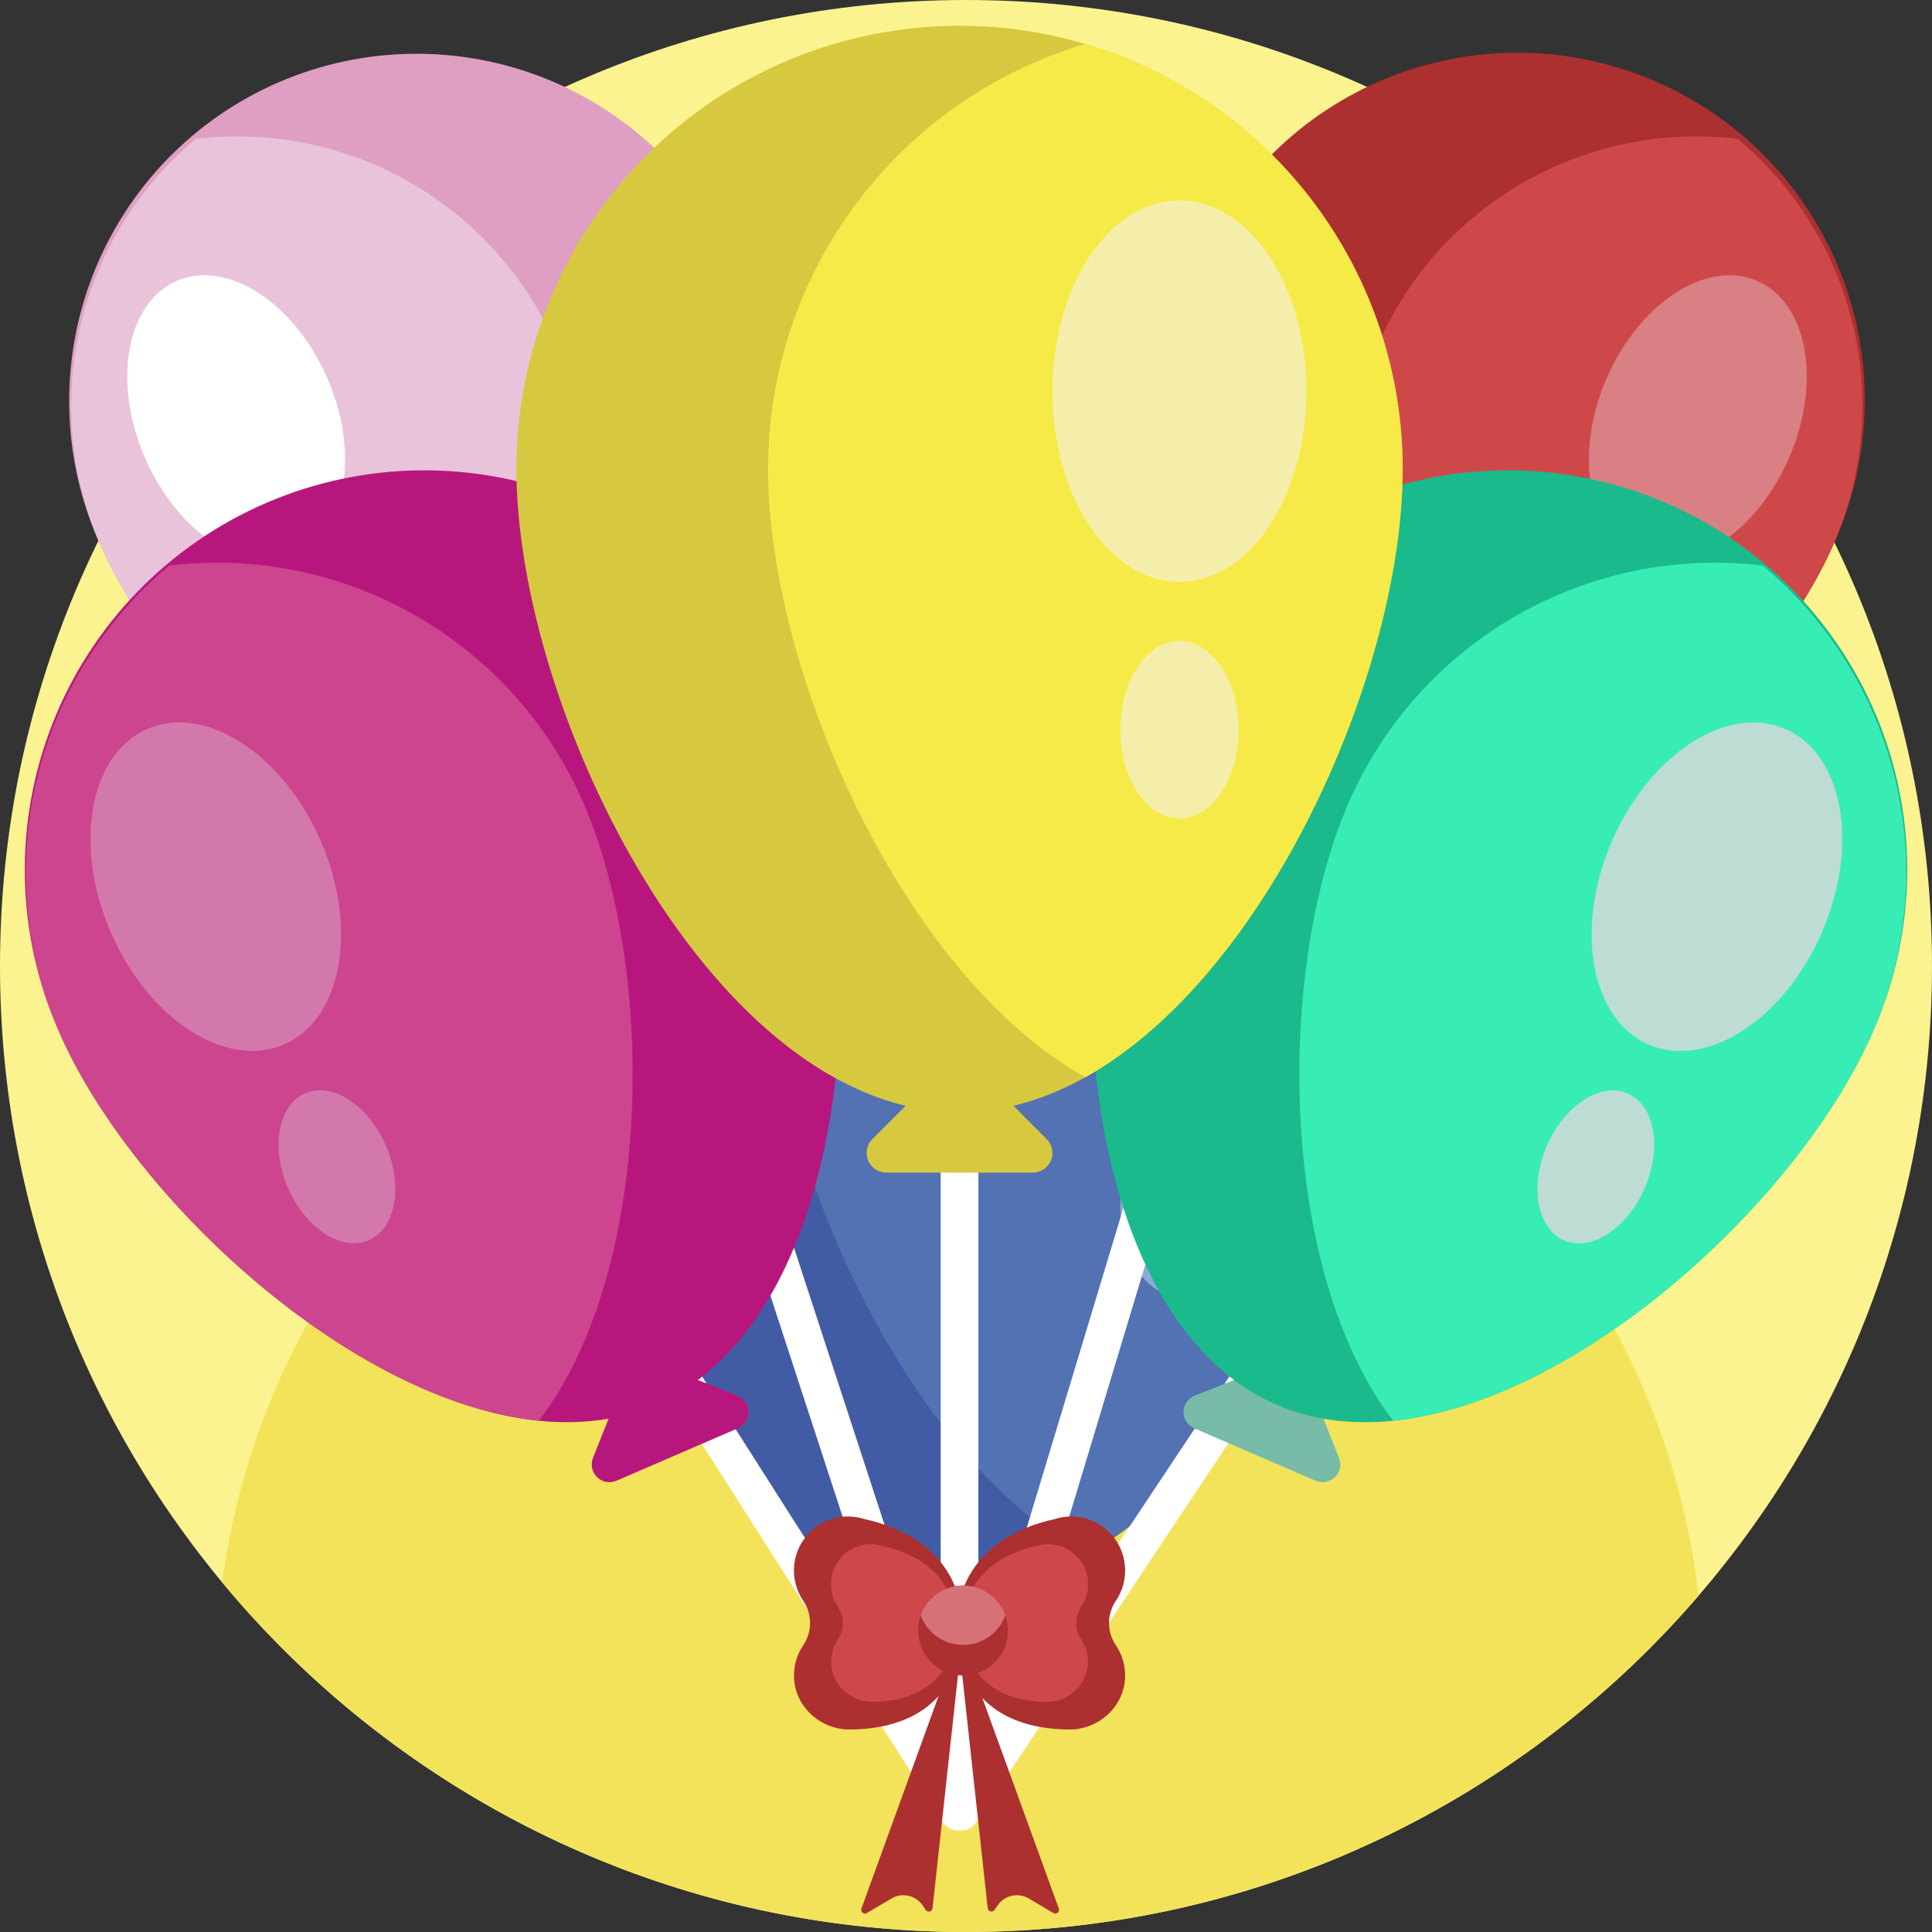 <svg width="50" height="50" viewBox="0 0 50 50" fill="none" xmlns="http://www.w3.org/2000/svg">
<rect x="0" y="0" width="50" height="50" fill="#333333" stroke="none"/>
<g clip-path="url(#clip0_1_939)">
<path d="M25 50C38.807 50 50 38.807 50 25C50 11.193 38.807 0 25 0C11.193 0 0 11.193 0 25C0 38.807 11.193 50 25 50Z" fill="#FBF38F"/>
<path d="M43.959 41.295C41.587 44.055 38.642 46.263 35.328 47.767C32.015 49.27 28.413 50.032 24.774 49.999C21.136 49.966 17.548 49.14 14.262 47.577C10.976 46.014 8.071 43.753 5.749 40.951C6.176 37.772 7.393 34.75 9.288 32.162C9.58 31.764 9.887 31.377 10.208 31.002C11.903 29.023 13.981 27.407 16.317 26.252C16.672 26.077 17.034 25.912 17.402 25.758C17.699 25.634 18 25.517 18.303 25.407L18.542 25.323C18.982 25.171 19.43 25.035 19.885 24.914C20.496 24.751 21.116 24.619 21.74 24.519L21.96 24.484C22.709 24.374 23.463 24.307 24.219 24.284C24.424 24.277 24.629 24.274 24.836 24.274C25.732 24.274 26.626 24.336 27.513 24.459C27.764 24.494 28.013 24.534 28.262 24.578C29.235 24.753 30.192 25.003 31.126 25.326C31.635 25.501 32.134 25.697 32.623 25.912C32.694 25.943 32.765 25.975 32.834 26.01C33.119 26.14 33.4 26.276 33.676 26.419C34.457 26.823 35.209 27.279 35.927 27.786C37.458 28.868 38.824 30.166 39.982 31.641C40.052 31.732 40.123 31.823 40.193 31.915C42.262 34.648 43.562 37.885 43.958 41.29L43.959 41.295Z" fill="#F2E35A"/>
<path d="M27.089 41.851L24.833 39.595L22.577 41.851C22.506 41.922 22.458 42.012 22.438 42.111C22.418 42.209 22.428 42.312 22.467 42.404C22.505 42.497 22.571 42.577 22.654 42.633C22.738 42.688 22.836 42.718 22.937 42.718H26.73C26.83 42.718 26.928 42.688 27.012 42.633C27.096 42.577 27.161 42.497 27.199 42.404C27.238 42.312 27.248 42.209 27.228 42.111C27.209 42.012 27.16 41.922 27.089 41.851Z" fill="#415CA5"/>
<path d="M36.301 24.512C36.301 29.715 32.837 37.605 28.089 40.255C27.057 40.832 25.964 41.161 24.833 41.161C18.499 41.161 13.365 30.845 13.365 24.512C13.365 21.47 14.574 18.553 16.724 16.403C18.875 14.252 21.792 13.044 24.833 13.044C27.875 13.044 30.791 14.252 32.942 16.403C35.093 18.553 36.301 21.47 36.301 24.512Z" fill="#415CA5"/>
<path d="M36.301 24.512C36.301 29.715 32.837 37.605 28.089 40.255C23.34 37.598 19.877 29.71 19.877 24.512C19.877 22.038 20.677 19.631 22.157 17.649C23.637 15.666 25.717 14.216 28.089 13.513C30.461 14.216 32.542 15.666 34.022 17.648C35.501 19.631 36.301 22.038 36.301 24.512Z" fill="#5272B4"/>
<path d="M30.524 27.43C32.339 27.43 33.81 25.221 33.81 22.495C33.81 19.77 32.339 17.561 30.524 17.561C28.71 17.561 27.239 19.77 27.239 22.495C27.239 25.221 28.71 27.43 30.524 27.43Z" fill="#F5EEAB"/>
<path d="M30.524 33.553C31.369 33.553 32.054 32.524 32.054 31.256C32.054 29.987 31.369 28.959 30.524 28.959C29.68 28.959 28.995 29.987 28.995 31.256C28.995 32.524 29.68 33.553 30.524 33.553Z" fill="#8CAAD8"/>
<path d="M14.602 23.68L15.527 21.355L17.853 22.276C17.926 22.305 17.989 22.355 18.034 22.42C18.079 22.485 18.103 22.562 18.105 22.64C18.106 22.719 18.083 22.797 18.041 22.863C17.997 22.929 17.936 22.981 17.863 23.012L15.134 24.192C15.061 24.225 14.981 24.235 14.903 24.221C14.824 24.207 14.752 24.171 14.695 24.116C14.638 24.061 14.598 23.99 14.582 23.912C14.565 23.834 14.572 23.753 14.602 23.68Z" fill="#B7177D"/>
<path d="M2.578 14.062C4.199 17.808 9.144 22.408 13.385 22.839C14.276 22.947 15.18 22.823 16.009 22.479C20.567 20.508 21.053 11.487 19.083 6.934C18.626 5.833 17.955 4.835 17.109 3.996C16.263 3.158 15.259 2.495 14.155 2.048C13.05 1.601 11.868 1.378 10.677 1.392C9.486 1.405 8.309 1.656 7.215 2.128C6.122 2.6 5.133 3.285 4.306 4.143C3.48 5.001 2.832 6.015 2.4 7.125C1.969 8.236 1.762 9.421 1.793 10.612C1.823 11.803 2.09 12.976 2.578 14.062Z" fill="#DF9FC2"/>
<path d="M2.578 14.062C4.199 17.808 9.144 22.408 13.385 22.839C15.977 19.455 16.016 12.695 14.396 8.955C13.627 7.175 12.303 5.692 10.621 4.726C8.94 3.76 6.992 3.363 5.066 3.595C3.579 4.838 2.532 6.529 2.084 8.415C1.636 10.302 1.809 12.283 2.578 14.062Z" fill="#E9C3D9"/>
<path d="M7.649 14.37C8.954 13.806 9.325 11.758 8.477 9.797C7.629 7.836 5.883 6.704 4.577 7.268C3.272 7.833 2.901 9.88 3.749 11.842C4.597 13.803 6.343 14.935 7.649 14.37Z" fill="white"/>
<path d="M9.554 18.776C10.162 18.513 10.334 17.56 9.94 16.647C9.545 15.734 8.732 15.207 8.124 15.47C7.516 15.733 7.343 16.686 7.738 17.599C8.133 18.512 8.946 19.039 9.554 18.776Z" fill="#D378AB"/>
<path d="M35.436 23.68L34.514 21.355L32.189 22.276C32.115 22.305 32.052 22.355 32.007 22.42C31.962 22.485 31.938 22.562 31.937 22.64C31.936 22.719 31.958 22.797 32.001 22.863C32.044 22.929 32.105 22.981 32.178 23.012L34.907 24.192C34.98 24.224 35.06 24.233 35.137 24.219C35.215 24.204 35.286 24.168 35.343 24.113C35.399 24.058 35.438 23.987 35.455 23.91C35.471 23.833 35.465 23.753 35.436 23.68Z" fill="#B7177D"/>
<path d="M47.461 14.063C45.843 17.807 40.895 22.407 36.654 22.838C35.763 22.946 34.859 22.822 34.03 22.478C29.471 20.508 28.984 11.487 30.957 6.934C31.411 5.83 32.081 4.827 32.927 3.985C33.773 3.143 34.778 2.477 35.883 2.027C36.989 1.578 38.173 1.353 39.367 1.365C40.561 1.378 41.74 1.629 42.836 2.102C43.932 2.575 44.922 3.262 45.75 4.122C46.577 4.983 47.225 5.999 47.656 7.113C48.086 8.226 48.291 9.414 48.257 10.607C48.224 11.8 47.953 12.975 47.461 14.063Z" fill="#AC3030"/>
<path d="M47.461 14.063C45.843 17.807 40.895 22.407 36.654 22.838C34.06 19.455 34.022 12.695 35.645 8.955C36.414 7.176 37.737 5.693 39.418 4.727C41.099 3.761 43.046 3.364 44.971 3.595C46.459 4.838 47.505 6.529 47.954 8.415C48.403 10.302 48.23 12.283 47.461 14.063Z" fill="#CF4849"/>
<path d="M46.304 11.842C47.152 9.881 46.781 7.833 45.475 7.269C44.17 6.704 42.424 7.836 41.576 9.797C40.728 11.758 41.099 13.806 42.404 14.371C43.71 14.935 45.456 13.803 46.304 11.842Z" fill="#D88084"/>
<path d="M42.315 17.601C42.71 16.688 42.537 15.735 41.929 15.472C41.321 15.209 40.508 15.736 40.113 16.649C39.718 17.562 39.891 18.515 40.499 18.778C41.107 19.041 41.92 18.514 42.315 17.601Z" fill="#D378AB"/>
<path d="M32.91 34.83C32.799 34.772 32.67 34.756 32.548 34.785C32.426 34.813 32.317 34.884 32.242 34.984L26.233 44.018L31.104 27.882C31.173 27.654 31.018 27.42 30.757 27.36C30.637 27.328 30.51 27.34 30.4 27.397C30.289 27.453 30.204 27.548 30.16 27.664L25.321 43.68V28.268C25.321 28.032 25.103 27.841 24.833 27.841C24.564 27.841 24.345 28.036 24.345 28.268V43.913L18.164 24.991C18.118 24.876 18.03 24.783 17.919 24.729C17.807 24.674 17.68 24.664 17.561 24.698C17.302 24.763 17.151 24.999 17.226 25.226L23.203 43.527L17.767 34.991C17.694 34.889 17.587 34.817 17.465 34.786C17.343 34.756 17.215 34.77 17.103 34.826C17.049 34.848 17 34.881 16.961 34.924C16.921 34.966 16.891 35.017 16.873 35.072C16.855 35.127 16.849 35.186 16.856 35.244C16.863 35.301 16.883 35.357 16.913 35.406L24.406 47.168C24.409 47.171 24.411 47.174 24.413 47.178L24.43 47.199C24.437 47.209 24.445 47.217 24.453 47.226L24.463 47.237L24.47 47.243C24.479 47.252 24.488 47.26 24.498 47.268L24.52 47.284L24.528 47.291L24.548 47.302L24.57 47.315L24.597 47.328L24.615 47.336L24.631 47.343C24.646 47.349 24.661 47.352 24.677 47.357L24.694 47.362L24.732 47.368H24.756H24.761H24.819H24.825C24.844 47.369 24.863 47.369 24.882 47.368H24.892H24.915L24.942 47.363L24.963 47.357L25 47.363L25.024 47.355L25.046 47.347L25.066 47.338L25.09 47.325L25.111 47.312L25.127 47.304C25.135 47.299 25.143 47.292 25.151 47.286L25.167 47.273L25.179 47.263L25.195 47.247C25.202 47.24 25.21 47.233 25.216 47.227L25.224 47.216L25.239 47.195C25.243 47.191 25.247 47.186 25.25 47.182L33.077 35.417C33.11 35.369 33.131 35.314 33.14 35.257C33.149 35.199 33.146 35.141 33.13 35.085C33.114 35.029 33.086 34.977 33.048 34.933C33.01 34.889 32.963 34.854 32.91 34.83Z" fill="white"/>
<path d="M15.345 37.735L16.406 35.059L19.081 36.118C19.165 36.152 19.238 36.209 19.29 36.284C19.341 36.358 19.369 36.447 19.371 36.537C19.372 36.628 19.346 36.717 19.297 36.793C19.248 36.869 19.177 36.929 19.094 36.965L15.954 38.321C15.871 38.357 15.779 38.368 15.691 38.352C15.601 38.336 15.519 38.294 15.454 38.231C15.389 38.169 15.344 38.088 15.324 38C15.305 37.912 15.312 37.82 15.345 37.735Z" fill="#B7177D"/>
<path d="M1.518 26.677C3.379 30.983 9.067 36.273 13.945 36.769C15.005 36.877 16.027 36.758 16.963 36.354C22.205 34.088 22.764 23.714 20.498 18.473C19.966 17.218 19.19 16.08 18.216 15.126C17.242 14.171 16.089 13.419 14.823 12.912C13.557 12.406 12.204 12.154 10.84 12.173C9.477 12.191 8.13 12.479 6.879 13.02C5.627 13.561 4.495 14.344 3.547 15.325C2.599 16.305 1.855 17.463 1.357 18.732C0.858 20.002 0.616 21.357 0.644 22.72C0.671 24.084 0.968 25.428 1.518 26.676V26.677Z" fill="#B7177D"/>
<path d="M1.518 26.677C3.379 30.982 9.067 36.273 13.945 36.769C16.926 32.876 16.973 25.107 15.109 20.802C14.224 18.755 12.701 17.049 10.768 15.938C8.834 14.827 6.593 14.37 4.379 14.637C2.668 16.067 1.465 18.012 0.949 20.182C0.433 22.351 0.633 24.63 1.518 26.677Z" fill="#CD458F"/>
<path d="M7.35 27.031C8.852 26.382 9.279 24.027 8.303 21.771C7.328 19.515 5.319 18.213 3.818 18.863C2.316 19.512 1.889 21.867 2.865 24.123C3.841 26.378 5.849 27.681 7.35 27.031Z" fill="#D378AB"/>
<path d="M9.542 32.098C10.241 31.795 10.44 30.699 9.986 29.649C9.532 28.599 8.597 27.992 7.898 28.295C7.199 28.597 7 29.694 7.454 30.744C7.908 31.794 8.843 32.4 9.542 32.098Z" fill="#D378AB"/>
<path d="M34.655 37.735L33.594 35.059L30.919 36.118C30.835 36.152 30.762 36.209 30.71 36.284C30.659 36.358 30.631 36.447 30.629 36.537C30.628 36.628 30.654 36.717 30.703 36.793C30.752 36.869 30.823 36.929 30.906 36.965L34.046 38.321C34.129 38.357 34.221 38.368 34.309 38.352C34.398 38.336 34.481 38.294 34.546 38.231C34.611 38.169 34.656 38.088 34.676 38C34.695 37.912 34.688 37.82 34.655 37.735Z" fill="#77BBA8"/>
<path d="M48.482 26.677C46.621 30.983 40.933 36.273 36.055 36.769C34.995 36.877 33.973 36.758 33.037 36.354C27.795 34.088 27.236 23.714 29.502 18.473C30.035 17.218 30.81 16.08 31.784 15.126C32.758 14.171 33.911 13.419 35.177 12.912C36.443 12.406 37.797 12.154 39.16 12.173C40.523 12.191 41.87 12.479 43.121 13.02C44.373 13.561 45.505 14.344 46.453 15.325C47.401 16.305 48.145 17.463 48.644 18.732C49.142 20.002 49.384 21.357 49.356 22.72C49.329 24.084 49.032 25.428 48.482 26.676V26.677Z" fill="#1ABA8D"/>
<path d="M48.483 26.677C46.621 30.982 40.933 36.273 36.055 36.769C33.074 32.876 33.027 25.107 34.891 20.802C35.776 18.755 37.299 17.049 39.232 15.938C41.166 14.827 43.407 14.37 45.621 14.637C47.332 16.067 48.535 18.012 49.051 20.182C49.567 22.351 49.367 24.63 48.483 26.677Z" fill="#38EDB5"/>
<path d="M47.154 24.125C48.129 21.869 47.703 19.514 46.201 18.864C44.699 18.215 42.691 19.517 41.715 21.773C40.74 24.029 41.166 26.384 42.668 27.033C44.17 27.683 46.178 26.38 47.154 24.125Z" fill="#BCDCD4"/>
<path d="M42.566 30.748C43.02 29.698 42.822 28.602 42.122 28.299C41.423 27.997 40.488 28.603 40.034 29.653C39.58 30.703 39.779 31.8 40.478 32.102C41.177 32.405 42.112 31.798 42.566 30.748Z" fill="#BCDCD4"/>
<path d="M27.089 29.479L24.833 27.223L22.577 29.479C22.506 29.55 22.458 29.64 22.438 29.739C22.418 29.837 22.428 29.939 22.467 30.032C22.505 30.125 22.571 30.205 22.654 30.26C22.738 30.316 22.836 30.346 22.937 30.346H26.73C26.83 30.346 26.928 30.316 27.012 30.26C27.096 30.205 27.161 30.125 27.199 30.032C27.238 29.939 27.248 29.837 27.228 29.739C27.209 29.64 27.16 29.55 27.089 29.479Z" fill="#D6C93F"/>
<path d="M36.301 12.135C36.301 17.338 32.837 25.228 28.089 27.878C27.057 28.455 25.964 28.784 24.833 28.784C18.499 28.784 13.365 18.468 13.365 12.135C13.365 9.093 14.574 6.177 16.724 4.026C18.875 1.875 21.792 0.667 24.833 0.667C27.875 0.667 30.791 1.875 32.942 4.026C35.093 6.177 36.301 9.093 36.301 12.135Z" fill="#D6C93F"/>
<path d="M36.301 12.135C36.301 17.338 32.837 25.227 28.089 27.878C23.34 25.227 19.877 17.338 19.877 12.135C19.877 9.661 20.677 7.254 22.157 5.272C23.637 3.29 25.717 1.839 28.089 1.136C30.461 1.839 32.542 3.289 34.022 5.272C35.501 7.254 36.301 9.661 36.301 12.135Z" fill="#F6EA49"/>
<path d="M30.524 15.058C32.339 15.058 33.81 12.848 33.81 10.123C33.81 7.398 32.339 5.188 30.524 5.188C28.71 5.188 27.239 7.398 27.239 10.123C27.239 12.848 28.71 15.058 30.524 15.058Z" fill="#F5EEAB"/>
<path d="M30.524 21.181C31.369 21.181 32.054 20.152 32.054 18.884C32.054 17.615 31.369 16.587 30.524 16.587C29.68 16.587 28.995 17.615 28.995 18.884C28.995 20.152 29.68 21.181 30.524 21.181Z" fill="#F5EEAB"/>
<path d="M24.924 42.198C24.924 40.11 23.199 39.491 22.374 39.314C22.097 39.225 21.799 39.224 21.521 39.313C21.243 39.401 21 39.574 20.826 39.807C20.651 40.04 20.554 40.322 20.547 40.614C20.541 40.905 20.626 41.191 20.79 41.432C20.904 41.602 20.965 41.804 20.964 42.009C20.963 42.215 20.9 42.415 20.784 42.585C20.629 42.816 20.547 43.088 20.548 43.366C20.548 44.147 21.223 44.769 22.004 44.76C25.02 44.727 24.924 42.198 24.924 42.198Z" fill="#AC3030"/>
<path d="M24.742 42.147C24.742 40.603 23.467 40.145 22.856 40.015C22.708 39.967 22.55 39.953 22.395 39.975C22.241 39.996 22.093 40.053 21.963 40.139C21.834 40.227 21.725 40.342 21.646 40.477C21.567 40.611 21.52 40.762 21.508 40.918C21.489 41.153 21.552 41.386 21.684 41.581C21.77 41.707 21.815 41.855 21.815 42.007C21.815 42.159 21.77 42.308 21.684 42.434C21.57 42.605 21.508 42.806 21.509 43.013C21.516 43.291 21.632 43.556 21.834 43.749C22.035 43.942 22.304 44.048 22.583 44.043C24.812 44.02 24.742 42.147 24.742 42.147Z" fill="#CF4849"/>
<path d="M24.742 42.198C24.742 40.111 26.467 39.491 27.291 39.315C27.568 39.225 27.867 39.224 28.145 39.312C28.422 39.4 28.666 39.573 28.84 39.807C29.015 40.04 29.112 40.322 29.119 40.614C29.125 40.905 29.04 41.191 28.876 41.432C28.762 41.603 28.701 41.804 28.702 42.009C28.703 42.215 28.766 42.415 28.882 42.585C29.037 42.816 29.119 43.088 29.118 43.366C29.118 44.148 28.443 44.769 27.661 44.76C24.646 44.727 24.742 42.198 24.742 42.198Z" fill="#AC3030"/>
<path d="M24.924 42.148C24.924 40.604 26.199 40.146 26.81 40.015C26.958 39.967 27.116 39.953 27.27 39.975C27.425 39.996 27.573 40.053 27.703 40.14C27.832 40.227 27.941 40.342 28.019 40.477C28.098 40.611 28.145 40.762 28.157 40.918C28.176 41.153 28.114 41.387 27.982 41.581C27.897 41.707 27.851 41.856 27.851 42.008C27.851 42.159 27.897 42.308 27.982 42.434C28.097 42.605 28.158 42.807 28.157 43.013C28.15 43.292 28.034 43.556 27.832 43.749C27.631 43.942 27.362 44.048 27.083 44.043C24.854 44.02 24.924 42.148 24.924 42.148Z" fill="#CF4849"/>
<path d="M24.924 42.148L22.296 49.387C22.288 49.406 22.286 49.428 22.291 49.448C22.296 49.469 22.307 49.487 22.324 49.5C22.34 49.514 22.36 49.522 22.381 49.523C22.402 49.524 22.423 49.518 22.44 49.506L23.07 49.133C23.203 49.054 23.361 49.029 23.512 49.063C23.663 49.097 23.796 49.187 23.882 49.316L23.953 49.422C23.964 49.44 23.98 49.454 23.999 49.462C24.019 49.471 24.04 49.472 24.061 49.467C24.081 49.462 24.099 49.451 24.113 49.434C24.126 49.418 24.134 49.398 24.135 49.377L24.924 42.148Z" fill="#AC3030"/>
<path d="M24.771 42.148L27.4 49.387C27.409 49.406 27.41 49.428 27.405 49.448C27.4 49.469 27.389 49.487 27.373 49.5C27.356 49.514 27.336 49.522 27.315 49.523C27.294 49.524 27.273 49.518 27.256 49.506L26.626 49.133C26.493 49.054 26.335 49.029 26.184 49.063C26.033 49.097 25.901 49.187 25.814 49.316L25.742 49.422C25.732 49.44 25.715 49.454 25.696 49.462C25.677 49.471 25.655 49.472 25.635 49.467C25.614 49.462 25.596 49.451 25.583 49.434C25.569 49.418 25.562 49.398 25.561 49.377L24.771 42.148Z" fill="#AC3030"/>
<path d="M26.089 42.198C26.089 42.49 25.979 42.77 25.782 42.985C25.585 43.199 25.315 43.332 25.025 43.357C24.735 43.382 24.446 43.298 24.215 43.12C23.984 42.943 23.828 42.685 23.778 42.398C23.728 42.111 23.787 41.816 23.944 41.571C24.101 41.325 24.344 41.148 24.625 41.073C24.907 40.998 25.206 41.031 25.464 41.166C25.722 41.301 25.92 41.528 26.019 41.802C26.065 41.929 26.089 42.063 26.089 42.198Z" fill="#AC3030"/>
<path d="M26.02 41.802C25.938 42.027 25.789 42.222 25.593 42.359C25.397 42.497 25.163 42.57 24.923 42.57C24.684 42.57 24.45 42.497 24.254 42.359C24.058 42.222 23.909 42.027 23.827 41.802C23.909 41.577 24.058 41.382 24.254 41.245C24.45 41.107 24.684 41.033 24.923 41.033C25.163 41.033 25.397 41.107 25.593 41.245C25.789 41.382 25.938 41.577 26.02 41.802Z" fill="#D67178"/>
</g>
<defs>
<clipPath id="clip0_1_939">
<rect width="50" height="50" fill="white"/>
</clipPath>
</defs>
</svg>
